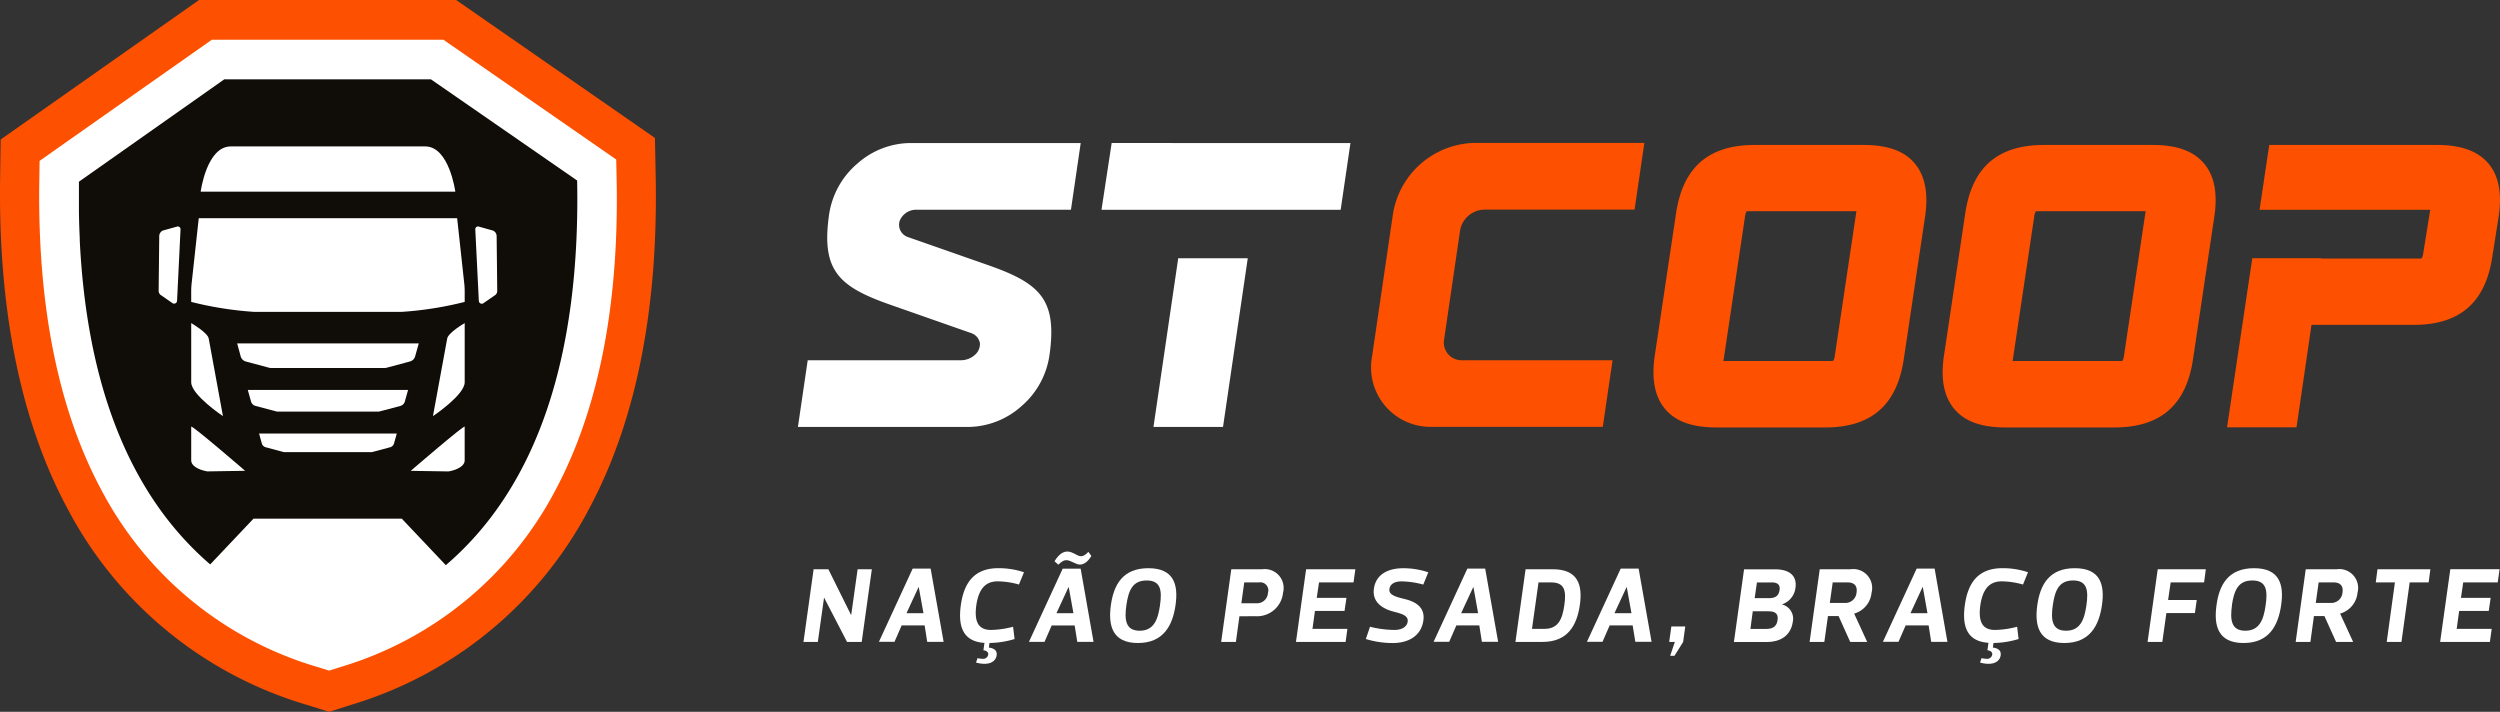<svg id="Camada_1" data-name="Camada 1" xmlns="http://www.w3.org/2000/svg" width="329.98" height="93.955" viewBox="0 0 329.98 93.955">
  <rect x="0" y="0" width="329.98" height="93.955" fill="#333333" stroke="none"/>
  <path id="Caminho_21" data-name="Caminho 21" d="M632.255,53H617.868c-6.065,0-9.455,2.946-10.361,9L604.7,80.773c-.469,3.152,0,5.477,1.39,7.112s3.61,2.4,6.729,2.4H627.2c6.065,0,9.455-2.942,10.361-9l2.805-18.773c.473-3.152,0-5.48-1.386-7.112s-3.6-2.4-6.729-2.4m-3.784,27.762a1.825,1.825,0,0,1-.209.722.787.787,0,0,1-.274.033H613.767a.769.769,0,0,1,.029-.242L616.6,62.5a1.826,1.826,0,0,1,.209-.722.743.743,0,0,1,.274-.036h14.221a2.4,2.4,0,0,1-.029.242Z" transform="translate(-386.279 -33.866)" fill="#fd5000"/>
  <path id="Caminho_22" data-name="Caminho 22" d="M737.992,53H723.605c-6.069,0-9.459,2.946-10.361,9l-2.809,18.773c-.473,3.152,0,5.477,1.39,7.112s3.61,2.4,6.726,2.4h14.387c6.069,0,9.459-2.942,10.365-9l2.805-18.773c.473-3.152.018-5.48-1.39-7.112s-3.6-2.4-6.726-2.4M734.2,80.762a1.676,1.676,0,0,1-.209.722.741.741,0,0,1-.271.033H719.5a.769.769,0,0,1,.029-.242L722.338,62.5a1.747,1.747,0,0,1,.209-.722.7.7,0,0,1,.271-.036h14.224a.768.768,0,0,1-.029.242Z" transform="translate(-453.842 -33.866)" fill="#fd5000"/>
  <path id="Caminho_23" data-name="Caminho 23" d="M533.212,80.937H513.356a2.336,2.336,0,0,1-2.372-2.783l2.1-14.329a3.318,3.318,0,0,1,3.177-2.769h19.856l1.292-8.805h-22.5a11.158,11.158,0,0,0-10.672,9.307L501.471,80.42a7.848,7.848,0,0,0,7.942,9.307h22.51Z" transform="translate(-320.367 -33.387)" fill="#fd5000"/>
  <path id="Caminho_24" data-name="Caminho 24" d="M299.546,55.03a10.921,10.921,0,0,0-3.686,6.592c-1.083,7.4,1.141,9.574,7.942,11.971l10.74,3.765a1.74,1.74,0,0,1,1.206,1.321,1.874,1.874,0,0,1-.451,1.372,2.776,2.776,0,0,1-1.989.91H293.022l-1.292,8.805h22.513a10.686,10.686,0,0,0,6.989-2.74,10.924,10.924,0,0,0,3.682-6.6c1.083-7.4-1.137-9.571-7.942-11.971L306.243,64.7a1.708,1.708,0,0,1-1.083-2.134,2.346,2.346,0,0,1,2.332-1.469h20.275l1.289-8.805H306.532a10.654,10.654,0,0,0-6.986,2.74" transform="translate(-186.411 -33.412)" fill="#fff"/>
  <path id="Caminho_25" data-name="Caminho 25" d="M424.987,94.43l-3.267,22.26H430.9l3.267-22.26Z" transform="translate(-269.472 -60.339)" fill="#fff"/>
  <path id="Caminho_26" data-name="Caminho 26" d="M404.063,52.29,402.72,61.1h31.568l1.292-8.805Z" transform="translate(-257.331 -33.412)" fill="#fff"/>
  <path id="Caminho_27" data-name="Caminho 27" d="M848.689,55.4c-1.4-1.617-3.6-2.4-6.744-2.4H819.8l-1.278,8.56h22.517a.769.769,0,0,1-.029.242l-.874,5.43a1.871,1.871,0,0,1-.209.722.9.9,0,0,1-.274.032h-13V67.95h-9.091L814.23,90.272H823.4l1.978-13.527h13.506c6.069,0,9.455-2.946,10.361-9l.83-5.242C850.549,59.358,850.094,57.029,848.689,55.4Z" transform="translate(-520.278 -33.866)" fill="#fd5000"/>
  <path id="Caminho_28" data-name="Caminho 28" d="M86.55,23.181l-.1-4.975L60.21,0H26.274L.093,18.412.02,23.376c-.271,17.6,2.737,32.347,8.935,43.835A52.422,52.422,0,0,0,40.512,93.038l2.931.917,2.928-.931A52.417,52.417,0,0,0,77.813,67.056C83.957,55.539,86.9,40.8,86.55,23.181Z" transform="translate(-0.004)" fill="#fd5000"/>
  <path id="Caminho_29" data-name="Caminho 29" d="M84.672,77.258A44.1,44.1,0,0,1,58.206,99.114l-2.033.646-2.04-.639A44.172,44.172,0,0,1,27.555,77.387c-5.26-9.773-7.816-22.372-7.581-37.452l.054-3.451L41.714,21.22H70.282L92.037,36.3l.069,3.459c.3,15.076-2.2,27.69-7.433,37.485" transform="translate(-12.755 -13.559)" fill="#100c08"/>
  <path id="Caminho_30" data-name="Caminho 30" d="M90.546,33.014l-.054-2.672L88.3,28.819,69.029,15.461l-1.347-.931H37.112l-1.354.953L16.548,28.989l-2.166,1.534-.04,2.664c-.253,16.509,2.527,30.261,8.246,40.867A47.212,47.212,0,0,0,51.025,97.312l1.57.491,1.574-.5A47.216,47.216,0,0,0,82.5,73.921C88.16,63.286,90.875,49.524,90.546,33.014ZM68,83.882l-5.809-6.137H42.614L36.9,83.781C26.122,74.51,20.6,59.863,19.682,41.011v-.256c-.025-.574-.051-1.152-.069-1.733h0c-.018-.585-.029-1.17-.04-1.762V33.267L38.758,19.754H66.033l19.3,13.358h0C85.763,55.856,80.3,73.344,68,83.882Z" transform="translate(-9.155 -9.284)" fill="#fff"/>
  <path id="Caminho_31" data-name="Caminho 31" d="M69.91,155.98v4.48c0,.628.841,1.195,2.119,1.422l5-.079S69.91,155.669,69.91,155.98Z" transform="translate(-44.672 -99.661)" fill="#fff"/>
  <path id="Caminho_32" data-name="Caminho 32" d="M60.4,82.819l-1.845.516a.812.812,0,0,0-.477.7L58,91.231a.744.744,0,0,0,.213.57l1.567,1.083a.39.39,0,0,0,.65-.274l.458-9.441a.361.361,0,0,0-.487-.35Z" transform="translate(-37.059 -52.905)" fill="#fff"/>
  <path id="Caminho_33" data-name="Caminho 33" d="M74.1,130.408,72.221,120.17c-.13-.783-2.311-2.04-2.311-2.04v7.809C69.91,127.614,74.1,130.408,74.1,130.408Z" transform="translate(-44.672 -75.483)" fill="#fff"/>
  <path id="Caminho_34" data-name="Caminho 34" d="M94.72,158.5l.361,1.3a.722.722,0,0,0,.505.509l2.332.625a.606.606,0,0,0,.181.025h11.419a.606.606,0,0,0,.181-.025l2.332-.625a.722.722,0,0,0,.505-.509l.361-1.3Z" transform="translate(-60.525 -101.278)" fill="#fff"/>
  <path id="Caminho_35" data-name="Caminho 35" d="M90.172,59.5h16.809s-.8-5.968-3.971-5.968H77.341c-3.184,0-3.971,5.968-3.971,5.968H90.183Z" transform="translate(-46.883 -34.205)" fill="#fff"/>
  <path id="Caminho_36" data-name="Caminho 36" d="M90.6,142.56l.422,1.509a.838.838,0,0,0,.588.6l2.722.722a.812.812,0,0,0,.209.029h13.275a.812.812,0,0,0,.209-.029l2.722-.722a.838.838,0,0,0,.588-.6l.422-1.509Z" transform="translate(-57.893 -91.093)" fill="#fff"/>
  <path id="Caminho_37" data-name="Caminho 37" d="M150.18,161.807l5,.079c1.274-.227,2.116-.794,2.116-1.422V155.98C157.3,155.669,150.18,161.807,150.18,161.807Z" transform="translate(-95.963 -99.661)" fill="#fff"/>
  <path id="Caminho_38" data-name="Caminho 38" d="M176.6,84.034a.812.812,0,0,0-.477-.7l-1.845-.516a.361.361,0,0,0-.495.361l.466,9.437a.39.39,0,0,0,.65.274l1.567-1.083a.744.744,0,0,0,.213-.57Z" transform="translate(-111.048 -52.9)" fill="#fff"/>
  <path id="Caminho_39" data-name="Caminho 39" d="M160.171,120.17l-1.881,10.239s4.191-2.794,4.191-4.469V118.13S160.3,119.386,160.171,120.17Z" transform="translate(-101.145 -75.483)" fill="#fff"/>
  <path id="Caminho_40" data-name="Caminho 40" d="M105.012,79.78H70.906l-.946,8.664a9.024,9.024,0,0,0-.051.939v1.444a46.116,46.116,0,0,0,8.354,1.318h19.39a46.116,46.116,0,0,0,8.354-1.318V89.383a9.026,9.026,0,0,0-.051-.939Z" transform="translate(-44.672 -50.978)" fill="#fff"/>
  <path id="Caminho_41" data-name="Caminho 41" d="M110.2,127.265l.48-1.715H86.71l.466,1.715a.964.964,0,0,0,.668.671l3.087.827a.9.9,0,0,0,.238.032h15.022a.9.9,0,0,0,.238-.032l3.087-.827a.957.957,0,0,0,.682-.671Z" transform="translate(-55.407 -80.224)" fill="#fff"/>
  <path id="Caminho_42" data-name="Caminho 42" d="M293.76,217.712l1.339-9.592h1.946l2.989,6.022h.029l.845-6.022h1.877l-1.339,9.592h-1.935L296.5,211.9h-.029l-.816,5.812Z" transform="translate(-187.708 -132.985)" fill="#fff"/>
  <path id="Caminho_43" data-name="Caminho 43" d="M327.376,215.4h-3.033l-.946,2.166H321.34l4.455-9.661h2.372l1.715,9.668h-2.166Zm-.805-5.054-1.592,3.441h2.242l-.621-3.441Z" transform="translate(-205.331 -132.85)" fill="#fff"/>
  <path id="Caminho_44" data-name="Caminho 44" d="M356.057,207.73a10.516,10.516,0,0,1,3.386.538l-.664,1.621a10.568,10.568,0,0,0-2.805-.422c-1.776,0-2.527,1.227-2.82,3.13-.282,2.043.155,3.285,1.931,3.285a11.957,11.957,0,0,0,2.917-.422l.2,1.621a11.943,11.943,0,0,1-3.314.523l-.083.607c.466.054,1.141.253,1.029,1.029-.1.675-.679,1.112-1.592,1.112a4.1,4.1,0,0,1-1.13-.166l.2-.581a3.173,3.173,0,0,0,.661.087.668.668,0,0,0,.747-.549c.043-.285-.17-.523-.632-.581l.141-.971c-2.978-.184-3.484-2.368-3.119-4.993C351.494,209.889,352.693,207.73,356.057,207.73Z" transform="translate(-224.286 -132.735)" fill="#fff"/>
  <path id="Caminho_45" data-name="Caminho 45" d="M382.226,211.4h-3.033l-.946,2.166H376.19l4.455-9.661h2.372l1.7,9.661h-2.144Zm-2.166-8.025-.495-.451c.621-1.014,1.213-1.282,1.708-1.282.69,0,1.3.621,1.776.621.256,0,.538-.1.989-.578l.394.549c-.534.845-1.029,1.13-1.538,1.13s-1.213-.581-1.747-.581c-.289,0-.531.072-1.079.592Zm1.354,2.964-1.592,3.441h2.242l-.621-3.441Z" transform="translate(-240.379 -128.844)" fill="#fff"/>
  <path id="Caminho_46" data-name="Caminho 46" d="M405.971,212.6c.383-2.708,1.581-4.867,4.95-4.867s3.971,2.166,3.585,4.867-1.6,5.007-4.964,5.007S405.592,215.333,405.971,212.6Zm2.047,0c-.267,1.9-.141,3.386,1.747,3.386s2.426-1.484,2.693-3.386.126-3.249-1.762-3.249S408.3,210.694,408.018,212.6Z" transform="translate(-259.344 -132.735)" fill="#fff"/>
  <path id="Caminho_47" data-name="Caminho 47" d="M448.882,214.326l-.466,3.386H446.47l1.339-9.592h4.09a2.49,2.49,0,0,1,2.737,3.1,3.437,3.437,0,0,1-3.61,3.1Zm.253-1.718h1.931a1.444,1.444,0,0,0,1.581-1.383,1.06,1.06,0,0,0-1.184-1.368h-1.946Z" transform="translate(-285.287 -132.985)" fill="#fff"/>
  <path id="Caminho_48" data-name="Caminho 48" d="M481.419,209.856h-4.556l-.3,2.043h3.921l-.253,1.722h-3.906L476,215.99h4.61l-.238,1.722H473.82l1.339-9.592h6.5Z" transform="translate(-302.763 -132.985)" fill="#fff"/>
  <path id="Caminho_49" data-name="Caminho 49" d="M499.37,217.087l.549-1.621a13.464,13.464,0,0,0,3.249.422c.989,0,1.635-.451,1.722-1.083.126-.888-.946-1.083-2.033-1.379-1.578-.466-2.65-1.383-2.422-3,.282-1.935,1.96-2.682,3.863-2.682a10.343,10.343,0,0,1,3.314.538l-.664,1.621a11.09,11.09,0,0,0-2.888-.422c-.986,0-1.495.422-1.578,1-.112.791.859,1.043,2,1.325,1.592.383,2.722,1.173,2.48,2.848-.3,2.047-2,2.964-4.047,2.964A12.1,12.1,0,0,1,499.37,217.087Z" transform="translate(-319.089 -132.742)" fill="#fff"/>
  <path id="Caminho_50" data-name="Caminho 50" d="M530.173,215.4h-3.029l-.946,2.166H524.14l4.455-9.661h2.354l1.708,9.661h-2.144Zm-.8-5.054-1.6,3.441h2.242l-.617-3.441Z" transform="translate(-334.916 -132.85)" fill="#fff"/>
  <path id="Caminho_51" data-name="Caminho 51" d="M554.06,217.712l1.339-9.592h3.581c3.3,0,3.971,2.018,3.581,4.726s-1.621,4.867-4.921,4.867Zm3.823-1.722c1.805,0,2.368-1.242,2.635-3.145s.043-2.989-1.776-2.989h-1.635l-.863,6.137Z" transform="translate(-354.035 -132.985)" fill="#fff"/>
  <path id="Caminho_52" data-name="Caminho 52" d="M586.236,215.4H583.2l-.946,2.166H580.2l4.455-9.661h2.368l1.708,9.661h-2.144Zm-.805-5.054-1.6,3.441h2.246l-.621-3.441Z" transform="translate(-370.737 -132.85)" fill="#fff"/>
  <path id="Caminho_53" data-name="Caminho 53" d="M610.406,232.9l.621-1.83h-.747l.282-2.047H612.4l-.282,2.047-1.144,1.83Z" transform="translate(-389.958 -146.339)" fill="#fff"/>
  <path id="Caminho_54" data-name="Caminho 54" d="M640.29,212.783a1.929,1.929,0,0,1,1.412,2.325c-.242,1.635-1.444,2.625-3.43,2.625H633.94l1.339-9.592h4.061c2,0,2.95.9,2.722,2.455a2.621,2.621,0,0,1-1.762,2.166Zm-3.863.9-.31,2.325h2.072c.82,0,1.383-.267,1.509-1.17s-.383-1.155-1.256-1.155Zm2.451-3.809h-1.9l-.3,2.072h1.9c.82,0,1.271-.3,1.383-1.043s-.267-1.036-1.087-1.036Z" transform="translate(-405.076 -132.997)" fill="#fff"/>
  <path id="Caminho_55" data-name="Caminho 55" d="M666.968,217.712l-1.534-3.415h-1.4l-.48,3.415H661.61l1.339-9.592h4.09a2.491,2.491,0,0,1,2.751,3.09,3.184,3.184,0,0,1-2.3,2.765l1.719,3.737Zm-2.69-5.148h1.906a1.482,1.482,0,0,0,1.621-1.354c.155-.993-.4-1.354-1.2-1.354h-1.946Z" transform="translate(-422.757 -132.985)" fill="#fff"/>
  <path id="Caminho_56" data-name="Caminho 56" d="M694.446,215.4h-3.033l-.946,2.166H688.41l4.455-9.661h2.372l1.69,9.668h-2.141Zm-.805-5.054-1.592,3.441h2.242l-.614-3.448Z" transform="translate(-439.882 -132.85)" fill="#fff"/>
  <path id="Caminho_57" data-name="Caminho 57" d="M723.139,207.73a10.509,10.509,0,0,1,3.383.538l-.661,1.621a10.607,10.607,0,0,0-2.809-.422c-1.776,0-2.527,1.227-2.82,3.13-.282,2.043.155,3.285,1.932,3.285a12,12,0,0,0,2.921-.422l.195,1.621a11.942,11.942,0,0,1-3.314.523l-.083.607c.466.054,1.141.253,1.029,1.029-.1.675-.675,1.112-1.592,1.112a4.1,4.1,0,0,1-1.13-.166l.2-.581a3.209,3.209,0,0,0,.664.087.675.675,0,0,0,.747-.549c.04-.285-.17-.523-.635-.581l.137-.986c-2.975-.184-3.484-2.368-3.116-4.993C718.568,209.889,719.767,207.73,723.139,207.73Z" transform="translate(-458.841 -132.735)" fill="#fff"/>
  <path id="Caminho_58" data-name="Caminho 58" d="M744.681,212.6c.383-2.708,1.581-4.867,4.95-4.867s3.971,2.166,3.585,4.867-1.6,5.007-4.964,5.007S744.3,215.333,744.681,212.6Zm2.047,0c-.271,1.9-.141,3.386,1.747,3.386s2.426-1.484,2.693-3.386.126-3.249-1.762-3.249S747.01,210.694,746.728,212.6Z" transform="translate(-475.773 -132.735)" fill="#fff"/>
  <path id="Caminho_59" data-name="Caminho 59" d="M792.639,209.856h-4.412l-.339,2.325h3.78l-.242,1.722H787.66l-.534,3.809H785.18l1.339-9.592h6.347Z" transform="translate(-501.716 -132.985)" fill="#fff"/>
  <path id="Caminho_60" data-name="Caminho 60" d="M810.2,212.6c.361-2.708,1.578-4.867,4.95-4.867s3.971,2.166,3.581,4.867-1.592,5.007-4.964,5.007S809.815,215.333,810.2,212.6Zm2.043,0c-.267,1.9-.141,3.386,1.751,3.386s2.422-1.484,2.693-3.386.126-3.249-1.765-3.249-2.4,1.347-2.693,3.249Z" transform="translate(-517.636 -132.735)" fill="#fff"/>
  <path id="Caminho_61" data-name="Caminho 61" d="M844.652,217.712l-1.538-3.415h-1.383l-.466,3.415H839.32l1.329-9.592h4.09a2.487,2.487,0,0,1,2.747,3.09,3.177,3.177,0,0,1-2.3,2.765l1.719,3.737Zm-2.679-5.148h1.9a1.484,1.484,0,0,0,1.625-1.354c.155-.993-.4-1.354-1.2-1.354h-1.946Z" transform="translate(-536.31 -132.985)" fill="#fff"/>
  <path id="Caminho_62" data-name="Caminho 62" d="M873.083,209.856,872,217.712h-1.946l1.083-7.856H868.61l.224-1.736h6.982l-.227,1.736Z" transform="translate(-555.026 -132.985)" fill="#fff"/>
  <path id="Caminho_63" data-name="Caminho 63" d="M899.743,209.856h-4.556l-.3,2.043h3.921l-.253,1.722h-3.906l-.325,2.368h4.621l-.238,1.722H892.14l1.343-9.592h6.5Z" transform="translate(-570.061 -132.985)" fill="#fff"/>
</svg>
